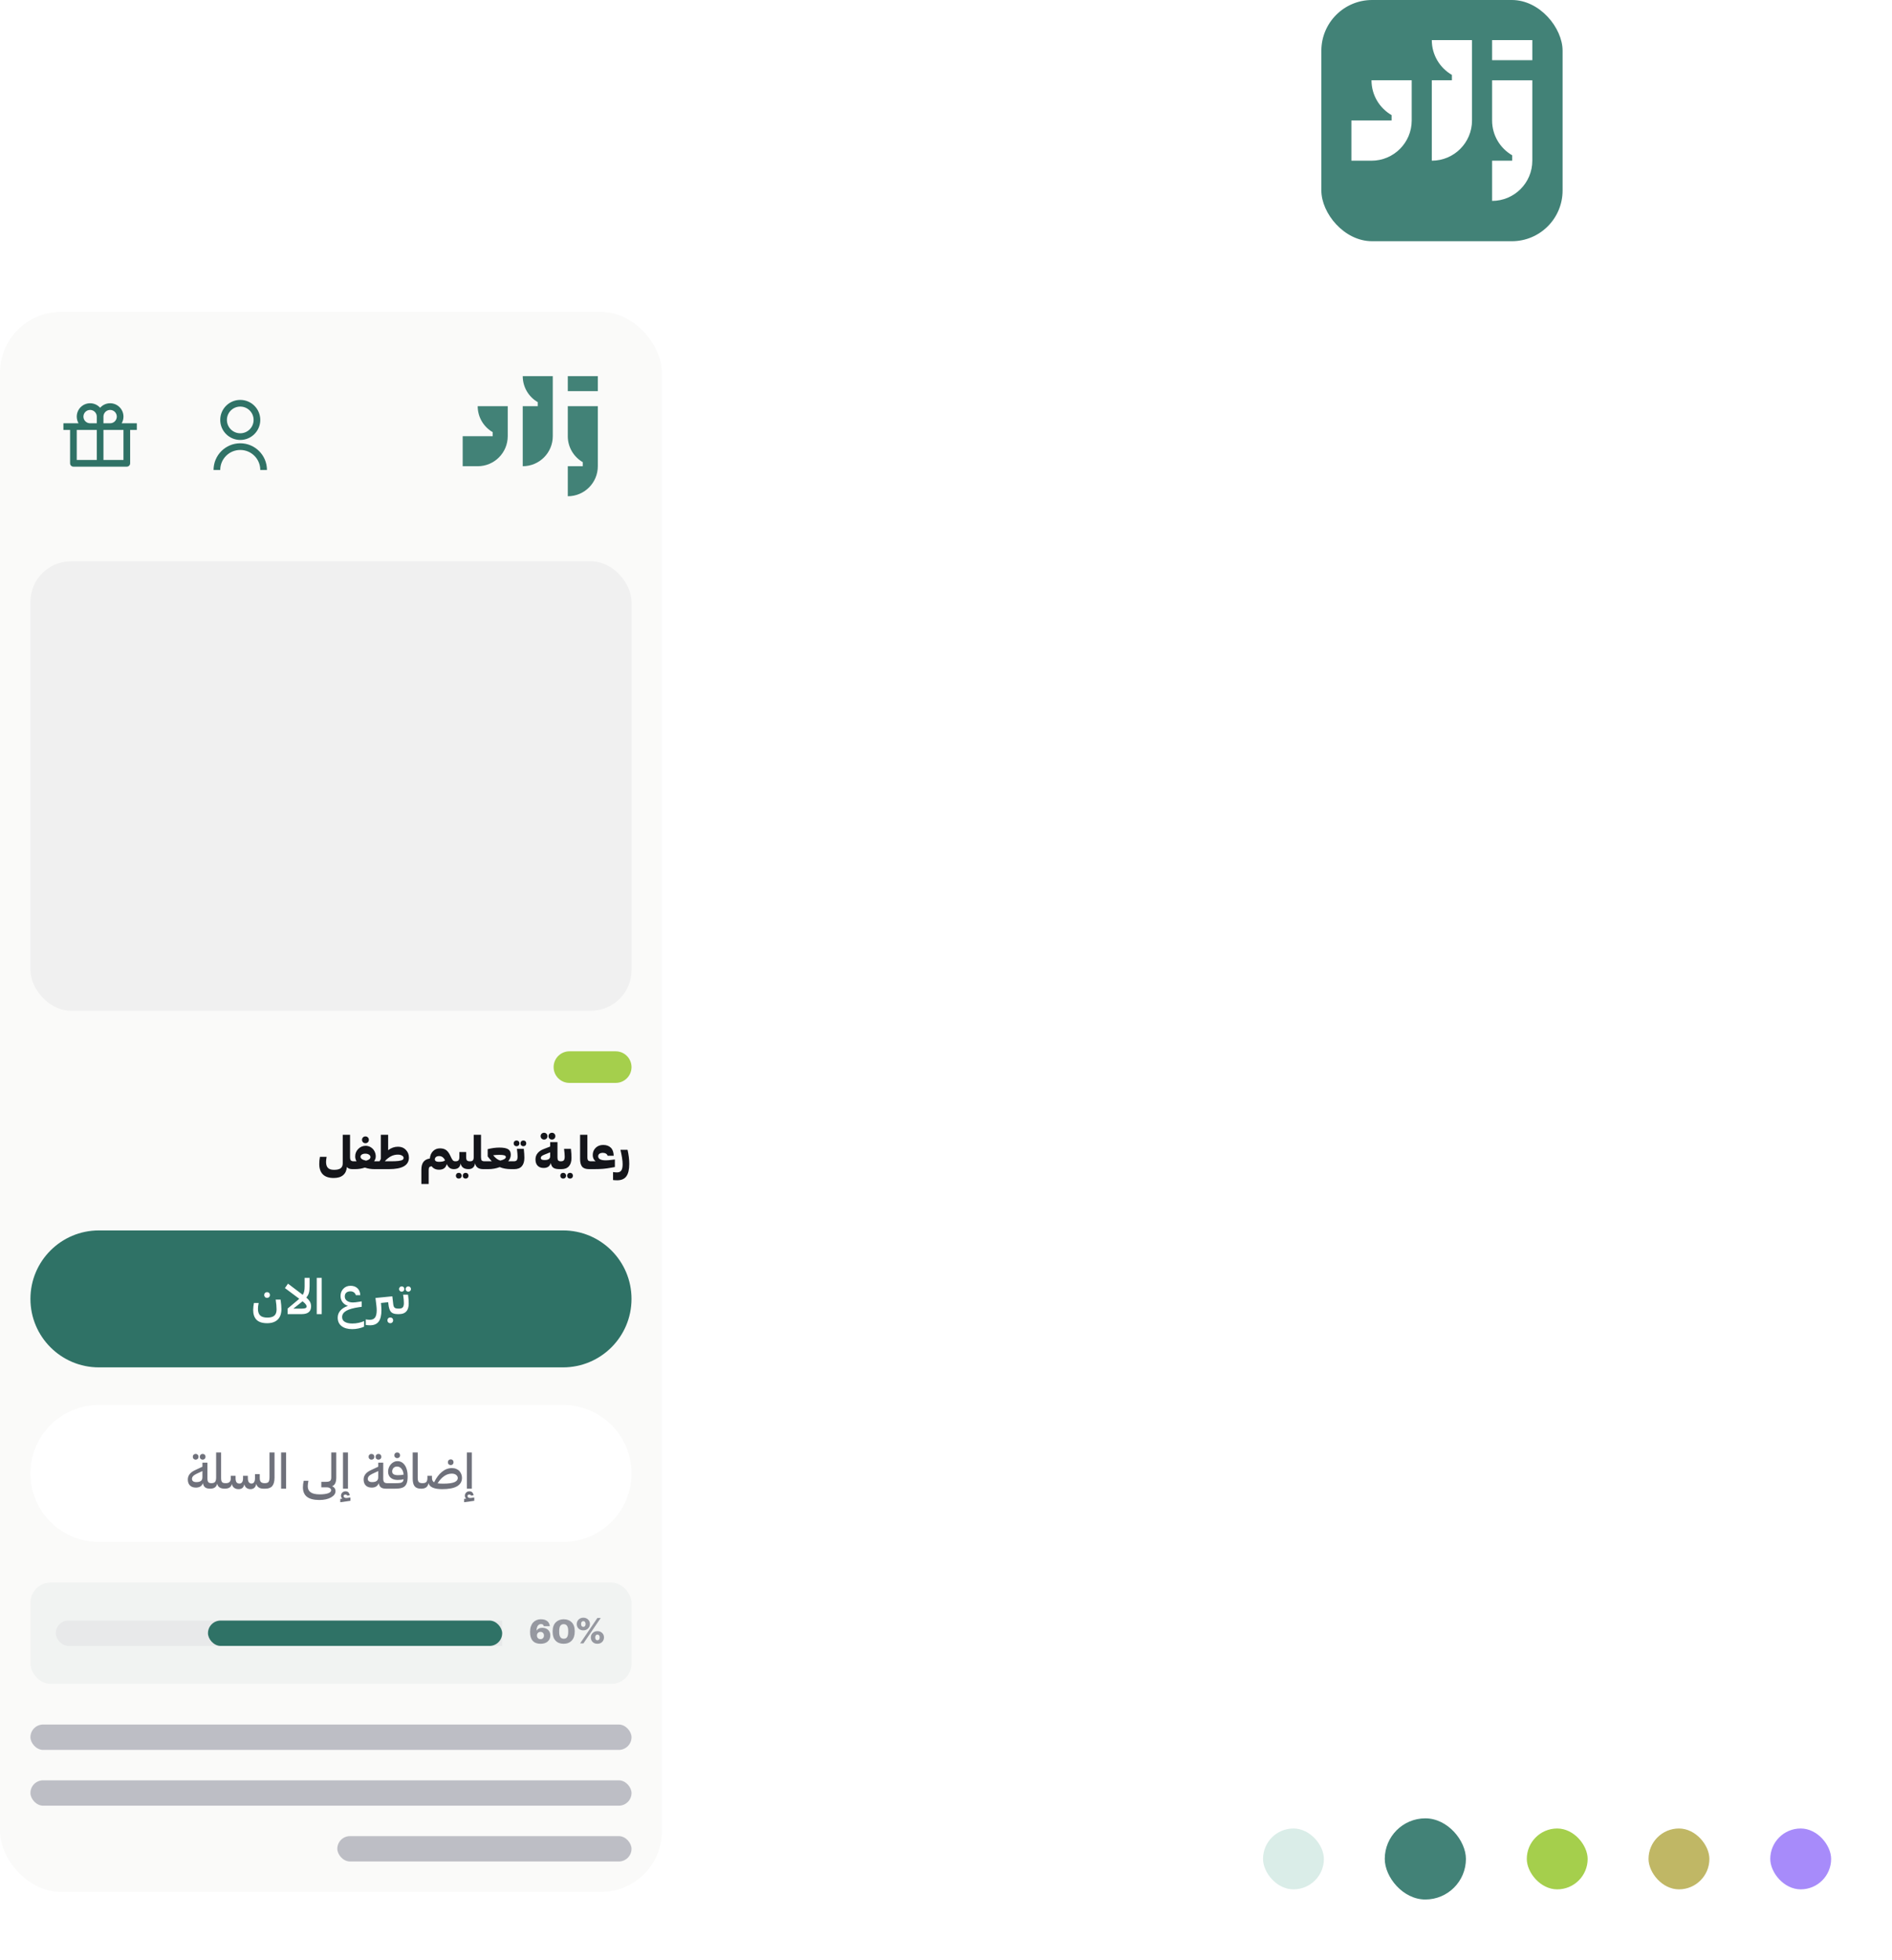 <svg width="746" height="773" viewBox="0 0 746 773" fill="none" xmlns="http://www.w3.org/2000/svg">
<rect x="521" width="95.115" height="95.115" rx="20" fill="#428277"/>
<g clip-path="url(#clip0_2214_4362)">
<path d="M588.324 47.514C588.324 53.38 591.512 58.497 596.248 61.237V63.362H588.324V79.216C597.082 79.216 604.178 72.12 604.178 63.362V31.666H588.324V47.519V47.514Z" fill="white"/>
<path d="M540.77 31.665C540.77 37.532 543.957 42.648 548.694 45.389V47.514H532.846V63.367H540.77C549.527 63.367 556.624 56.271 556.624 47.514V31.66H540.77V31.665Z" fill="white"/>
<path d="M604.178 15.812H588.324V23.736H604.178V15.812Z" fill="white"/>
<path d="M564.547 15.812C564.547 21.678 567.734 26.795 572.471 29.535V31.66H564.547V63.362C573.304 63.362 580.401 56.266 580.401 47.509V15.812H564.547Z" fill="white"/>
</g>
<g clip-path="url(#clip1_2214_4362)">
<rect y="123" width="261" height="623" rx="24" fill="#FAFAF9"/>
<path d="M43.422 159.01C46.328 159.01 48.684 161.366 48.684 164.273C48.684 165.232 48.428 166.131 47.98 166.905L53.947 166.904V169.535H51.316V182.692C51.316 183.419 50.727 184.008 50 184.008H28.949C28.222 184.008 27.633 183.419 27.633 182.692V169.535H25.002V166.904L30.97 166.905C30.521 166.131 30.265 165.232 30.265 164.273C30.265 161.366 32.621 159.01 35.528 159.01C37.1 159.01 38.512 159.699 39.476 160.793C40.438 159.699 41.849 159.01 43.422 159.01ZM38.159 169.535H30.265V181.377H38.159V169.535ZM48.684 169.535H40.79V181.377H48.684V169.535ZM35.528 161.641C34.074 161.641 32.896 162.819 32.896 164.273C32.896 165.66 33.97 166.796 35.331 166.897L35.528 166.904H38.159V164.273C38.159 162.955 37.19 161.863 35.926 161.671L35.724 161.648L35.528 161.641ZM43.422 161.641C42.035 161.641 40.898 162.715 40.798 164.076L40.79 164.273V166.904H43.422C44.809 166.904 45.945 165.83 46.046 164.469L46.053 164.273C46.053 162.819 44.875 161.641 43.422 161.641Z" fill="#2F7266"/>
<path d="M84.205 185.32C84.205 179.507 88.918 174.794 94.731 174.794C100.544 174.794 105.256 179.507 105.256 185.32H102.625C102.625 180.96 99.091 177.426 94.731 177.426C90.371 177.426 86.837 180.96 86.837 185.32H84.205ZM94.731 173.479C90.369 173.479 86.837 169.946 86.837 165.585C86.837 161.223 90.369 157.69 94.731 157.69C99.092 157.69 102.625 161.223 102.625 165.585C102.625 169.946 99.092 173.479 94.731 173.479ZM94.731 170.847C97.638 170.847 99.993 168.492 99.993 165.585C99.993 162.677 97.638 160.322 94.731 160.322C91.823 160.322 89.468 162.677 89.468 165.585C89.468 168.492 91.823 170.847 94.731 170.847Z" fill="#2F7266"/>
<g clip-path="url(#clip2_2214_4362)">
<path d="M223.873 171.998C223.873 176.38 226.254 180.202 229.792 182.249V183.836H223.873V195.678C230.415 195.678 235.715 190.377 235.715 183.836V160.16H223.873V172.002V171.998Z" fill="#428277"/>
<path d="M188.351 160.16C188.351 164.542 190.732 168.364 194.27 170.411V171.998H182.432V183.84H188.351C194.892 183.84 200.193 178.54 200.193 171.998V160.156H188.351V160.16Z" fill="#428277"/>
<path d="M235.715 148.317H223.873V154.236H235.715V148.317Z" fill="#428277"/>
<path d="M206.111 148.317C206.111 152.699 208.492 156.521 212.03 158.568V160.156H206.111V183.836C212.653 183.836 217.954 178.535 217.954 171.994V148.317H206.111Z" fill="#428277"/>
</g>
<rect x="12" y="221.325" width="237" height="177.221" rx="16" fill="#0A0F29" fill-opacity="0.04"/>
<path d="M218.289 420.777C218.289 417.336 221.079 414.546 224.52 414.546H242.769C246.21 414.546 249 417.336 249 420.777V420.777C249 424.218 246.21 427.008 242.769 427.008H224.52C221.079 427.008 218.289 424.218 218.289 420.777V420.777Z" fill="#A5CF4C"/>
<path d="M138.897 461.008C137.948 461.008 137.233 460.733 136.753 460.182C136.671 461.53 136.196 462.584 135.329 463.346C134.462 464.114 133.217 464.498 131.594 464.498C129.654 464.498 128.213 464.014 127.27 463.047C126.332 462.086 125.869 460.692 125.881 458.864C125.881 458.079 125.972 457.173 126.153 456.148H128.781C128.635 457.003 128.562 457.663 128.562 458.125C128.55 459.168 128.787 459.957 129.273 460.49C129.76 461.017 130.568 461.281 131.699 461.281C132.906 461.281 133.779 461.076 134.318 460.666C134.863 460.25 135.136 459.608 135.136 458.741V447.456H138.019V456.253C138.019 456.892 138.124 457.329 138.335 457.563C138.552 457.797 138.938 457.915 139.495 457.915V460.411L138.897 461.008ZM145.05 448.493C145.308 448.745 145.437 449.064 145.437 449.451C145.437 449.837 145.308 450.157 145.05 450.409C144.792 450.661 144.47 450.787 144.083 450.787C143.702 450.787 143.383 450.661 143.125 450.409C142.867 450.157 142.738 449.837 142.738 449.451C142.738 449.064 142.867 448.745 143.125 448.493C143.383 448.235 143.702 448.106 144.083 448.106C144.47 448.106 144.792 448.235 145.05 448.493ZM140.049 461.008H138.897V458.451L139.495 457.915H140.576C140.225 457.317 140.049 456.681 140.049 456.007C140.049 454.853 140.45 453.866 141.253 453.045C142.062 452.219 143.034 451.806 144.171 451.806C144.915 451.806 145.592 452 146.201 452.386C146.816 452.767 147.294 453.277 147.634 453.916C147.979 454.554 148.152 455.246 148.152 455.99C148.152 456.646 147.936 457.288 147.502 457.915H148.75V460.411L148.152 461.008H147.634C146.263 461.008 145.009 460.803 143.872 460.393C142.642 460.803 141.367 461.008 140.049 461.008ZM142.141 456.13C142.141 456.482 142.328 456.79 142.703 457.053C143.084 457.311 143.629 457.513 144.338 457.66C145.492 457.373 146.069 456.898 146.069 456.236C146.069 455.861 145.876 455.544 145.489 455.287C145.103 455.029 144.616 454.903 144.03 454.909C143.462 454.909 143.005 455.026 142.659 455.26C142.313 455.495 142.141 455.785 142.141 456.13ZM153.382 461.008H148.144V458.503L148.741 457.915H149.655C149.761 457.698 149.931 457.384 150.165 456.974V447.456H153.039V453.538C154.229 452.624 155.526 452.167 156.933 452.167C158.21 452.167 159.244 452.583 160.035 453.415C160.832 454.241 161.23 455.26 161.23 456.473C161.23 459.497 158.614 461.008 153.382 461.008ZM156.862 455.287C154.976 455.287 153.259 456.163 151.712 457.915H153.997C155.31 457.915 156.335 457.871 157.073 457.783C157.817 457.695 158.348 457.557 158.664 457.37C158.986 457.176 159.147 456.913 159.147 456.579C159.147 456.227 158.937 455.925 158.515 455.673C158.099 455.416 157.548 455.287 156.862 455.287ZM169.026 466.862H166.144V461.21C166.144 459.886 166.416 458.867 166.961 458.152C167.506 457.431 168.35 456.986 169.492 456.816C169.592 455.621 170.002 454.657 170.723 453.924C171.449 453.186 172.366 452.817 173.474 452.817C174.476 452.817 175.284 453.04 175.899 453.485C176.521 453.93 177.08 454.692 177.578 455.77L177.736 456.113C178.064 456.828 178.346 457.308 178.58 457.554C178.82 457.794 179.151 457.915 179.573 457.915V460.411L178.984 461.008C178.328 461.008 177.783 460.862 177.35 460.569C176.916 460.27 176.518 459.757 176.154 459.031C175.943 459.792 175.589 460.349 175.091 460.701C174.593 461.052 173.934 461.228 173.113 461.228C171.824 461.228 170.852 460.777 170.195 459.875C169.75 459.916 169.442 460.044 169.272 460.261C169.108 460.472 169.026 460.824 169.026 461.316V466.862ZM171.461 457.141C171.461 457.458 171.596 457.701 171.865 457.871C172.141 458.041 172.521 458.125 173.008 458.125C174.291 458.125 175.111 457.929 175.469 457.537C174.959 456.417 174.18 455.858 173.131 455.858C172.615 455.858 172.208 455.981 171.909 456.227C171.61 456.473 171.461 456.778 171.461 457.141ZM185.312 460.411L184.724 461.008C183.845 461.008 183.142 460.818 182.614 460.437C182.087 460.05 181.756 459.491 181.621 458.758C181.521 459.491 181.246 460.05 180.795 460.437C180.344 460.818 179.737 461.008 178.976 461.008V458.451L179.573 457.915C180.147 457.915 180.549 457.789 180.777 457.537C181.006 457.279 181.12 456.851 181.12 456.253V454.258H183.801V456.253C183.801 456.892 183.909 457.329 184.126 457.563C184.343 457.797 184.738 457.915 185.312 457.915V460.411ZM184.398 462.792C184.615 463.009 184.724 463.279 184.724 463.601C184.724 463.923 184.615 464.193 184.398 464.41C184.182 464.626 183.912 464.735 183.59 464.735C183.268 464.735 182.998 464.626 182.781 464.41C182.564 464.193 182.456 463.923 182.456 463.601C182.456 463.279 182.564 463.009 182.781 462.792C182.998 462.576 183.268 462.467 183.59 462.467C183.912 462.467 184.182 462.576 184.398 462.792ZM181.7 462.792C181.917 463.009 182.025 463.279 182.025 463.601C182.025 463.923 181.917 464.193 181.7 464.41C181.489 464.626 181.22 464.735 180.892 464.735C180.563 464.735 180.291 464.626 180.074 464.41C179.857 464.193 179.749 463.923 179.749 463.601C179.749 463.279 179.857 463.009 180.074 462.792C180.291 462.576 180.563 462.467 180.892 462.467C181.22 462.467 181.489 462.576 181.7 462.792ZM191.14 460.411L190.542 461.008C188.673 461.008 187.598 460.235 187.316 458.688C187.217 459.438 186.944 460.012 186.499 460.411C186.06 460.809 185.468 461.008 184.724 461.008V458.451L185.321 457.915C185.86 457.915 186.238 457.789 186.455 457.537C186.672 457.279 186.78 456.851 186.78 456.253V447.456H189.663V456.253C189.663 456.927 189.76 457.373 189.953 457.589C190.152 457.806 190.548 457.915 191.14 457.915V460.411ZM192.581 461.008H190.542V458.451L191.14 457.915H193.908C193.568 457.551 193.293 457.238 193.082 456.974L192.291 455.99V453.125C193.92 452.714 195.455 452.509 196.896 452.509C198.484 452.509 199.63 452.72 200.333 453.142C201.036 453.564 201.391 454.279 201.396 455.287C201.414 456.195 201.074 457.071 200.377 457.915H202.548V460.411L201.959 461.008H201.511C199.776 461.008 198.288 460.739 197.046 460.2C195.628 460.739 194.14 461.008 192.581 461.008ZM196.896 455.375C196.082 455.375 195.262 455.427 194.436 455.533C194.934 456.119 195.396 456.576 195.824 456.904C196.252 457.226 196.729 457.466 197.257 457.625C197.966 457.472 198.511 457.273 198.892 457.027C199.278 456.781 199.466 456.511 199.454 456.218C199.448 455.914 199.243 455.697 198.839 455.568C198.44 455.439 197.793 455.375 196.896 455.375ZM207.496 450.857C207.496 451.179 207.388 451.446 207.171 451.657C206.96 451.868 206.69 451.973 206.362 451.973C206.04 451.973 205.771 451.868 205.554 451.657C205.337 451.44 205.229 451.173 205.229 450.857C205.229 450.523 205.334 450.248 205.545 450.031C205.762 449.814 206.034 449.706 206.362 449.706C206.696 449.706 206.969 449.814 207.18 450.031C207.391 450.248 207.496 450.523 207.496 450.857ZM204.815 450.857C204.815 451.173 204.707 451.44 204.49 451.657C204.273 451.868 204.004 451.973 203.682 451.973C203.348 451.973 203.072 451.868 202.855 451.657C202.639 451.44 202.53 451.173 202.53 450.857C202.53 450.523 202.639 450.248 202.855 450.031C203.072 449.814 203.348 449.706 203.682 449.706C204.01 449.706 204.279 449.814 204.49 450.031C204.707 450.248 204.815 450.523 204.815 450.857ZM202.803 461.008H201.95V458.451L202.548 457.915C203.128 457.915 203.526 457.777 203.743 457.501C203.966 457.22 204.077 456.74 204.077 456.06C204.077 455.41 203.992 454.39 203.822 453.001H206.529C206.682 454.431 206.758 455.612 206.758 456.543C206.758 457.991 206.421 459.098 205.747 459.866C205.073 460.627 204.092 461.008 202.803 461.008ZM218.966 448.009C218.966 448.39 218.84 448.709 218.588 448.967C218.336 449.219 218.017 449.345 217.63 449.345C217.243 449.345 216.921 449.219 216.663 448.967C216.405 448.709 216.276 448.39 216.276 448.009C216.276 447.623 216.405 447.303 216.663 447.051C216.921 446.793 217.243 446.665 217.63 446.665C218.017 446.665 218.336 446.793 218.588 447.051C218.84 447.303 218.966 447.623 218.966 448.009ZM215.863 448.009C215.863 448.39 215.734 448.709 215.477 448.967C215.225 449.219 214.905 449.345 214.519 449.345C214.138 449.345 213.815 449.216 213.552 448.958C213.294 448.701 213.165 448.384 213.165 448.009C213.165 447.623 213.294 447.303 213.552 447.051C213.815 446.793 214.138 446.665 214.519 446.665C214.905 446.665 215.225 446.793 215.477 447.051C215.734 447.303 215.863 447.623 215.863 448.009ZM221.119 460.411L220.53 461.008C219.464 461.008 218.673 460.821 218.157 460.446C217.647 460.065 217.322 459.45 217.182 458.6C216.959 459.268 216.616 459.76 216.153 460.077C215.69 460.387 215.09 460.542 214.352 460.542C213.332 460.542 212.541 460.247 211.979 459.655C211.416 459.063 211.135 458.237 211.135 457.176C211.135 456.25 211.404 455.445 211.943 454.759C212.488 454.068 213.268 453.523 214.281 453.125L216.927 452.096V450.356H219.81V456.438C219.81 456.977 219.906 457.358 220.1 457.581C220.299 457.803 220.639 457.915 221.119 457.915V460.411ZM213.235 456.579C213.235 456.854 213.35 457.065 213.578 457.211C213.812 457.352 214.202 457.422 214.747 457.422C215.462 457.422 216.004 457.302 216.373 457.062C216.742 456.822 216.927 456.426 216.927 455.875V454.381L214.659 455.287C214.132 455.498 213.763 455.7 213.552 455.893C213.341 456.086 213.235 456.315 213.235 456.579ZM221.383 461.008H220.53V458.451L221.128 457.915C221.708 457.915 222.106 457.777 222.323 457.501C222.546 457.22 222.657 456.74 222.657 456.06C222.657 455.41 222.572 454.39 222.402 453.001H225.109C225.262 454.431 225.338 455.612 225.338 456.543C225.338 457.991 225.001 459.098 224.327 459.866C223.653 460.627 222.672 461.008 221.383 461.008ZM225.575 462.792C225.792 463.009 225.9 463.279 225.9 463.601C225.9 463.923 225.792 464.193 225.575 464.41C225.364 464.626 225.095 464.735 224.767 464.735C224.438 464.735 224.163 464.626 223.94 464.41C223.724 464.193 223.615 463.923 223.615 463.601C223.615 463.279 223.724 463.009 223.94 462.792C224.163 462.576 224.438 462.467 224.767 462.467C225.095 462.467 225.364 462.576 225.575 462.792ZM222.877 462.792C223.094 463.009 223.202 463.279 223.202 463.601C223.202 463.923 223.094 464.193 222.877 464.41C222.66 464.626 222.388 464.735 222.06 464.735C221.731 464.735 221.459 464.626 221.242 464.41C221.031 464.193 220.926 463.923 220.926 463.601C220.926 463.279 221.031 463.009 221.242 462.792C221.459 462.576 221.731 462.467 222.06 462.467C222.388 462.467 222.66 462.576 222.877 462.792ZM232.466 461.008H232.22C230.972 461.008 230.075 460.686 229.53 460.042C228.991 459.397 228.722 458.38 228.722 456.992V447.456H231.604V456.333C231.604 456.936 231.707 457.352 231.912 457.581C232.123 457.803 232.513 457.915 233.081 457.915V460.411L232.466 461.008ZM234.232 461.008H232.483V458.451L233.081 457.915H234.848C234.092 457.317 233.714 456.5 233.714 455.462C233.714 454.32 234.095 453.371 234.856 452.615C235.624 451.853 236.617 451.472 237.836 451.472C239.102 451.472 240.101 451.83 240.833 452.544C241.571 453.259 241.952 454.323 241.976 455.735H239.576C239.477 455.372 239.257 455.09 238.917 454.891C238.583 454.686 238.179 454.583 237.704 454.583C237.124 454.583 236.67 454.704 236.342 454.944C236.014 455.184 235.85 455.521 235.85 455.955C235.85 456.464 236.107 456.857 236.623 457.132C237.139 457.402 237.865 457.537 238.803 457.537C239.5 457.537 240.268 457.475 241.105 457.352L242.441 457.194V460.182L241.123 460.411C240.01 460.627 238.929 460.783 237.88 460.876C236.837 460.964 235.621 461.008 234.232 461.008ZM248.11 458.934C248.11 461.161 247.729 462.795 246.968 463.838C246.206 464.881 245.002 465.403 243.355 465.403C242.811 465.403 242.266 465.371 241.721 465.306V462.16C242.271 462.253 242.793 462.3 243.285 462.3C244.076 462.3 244.642 462.045 244.981 461.536C245.327 461.032 245.5 460.203 245.5 459.048C245.5 457.689 245.213 455.805 244.639 453.397H247.442C247.888 455.336 248.11 457.182 248.11 458.934Z" fill="#14151A"/>
<g filter="url(#filter0_d_2214_4362)">
<path d="M12 511.008C12 496.097 24.088 484.008 39 484.008H222C236.912 484.008 249 496.097 249 511.008V511.008C249 525.92 236.912 538.008 222 538.008H39C24.088 538.008 12 525.92 12 511.008V511.008Z" fill="#2F7266"/>
<path d="M106.436 509.486C106.436 509.808 106.327 510.075 106.108 510.288C105.895 510.501 105.631 510.607 105.315 510.607C104.986 510.607 104.713 510.501 104.494 510.288C104.281 510.075 104.175 509.808 104.175 509.486C104.175 509.157 104.281 508.887 104.494 508.674C104.713 508.455 104.986 508.346 105.315 508.346C105.637 508.346 105.904 508.455 106.117 508.674C106.33 508.887 106.436 509.157 106.436 509.486ZM110.959 515.03C110.959 516.853 110.47 518.236 109.491 519.178C108.512 520.121 107.126 520.592 105.333 520.592C103.43 520.592 102.032 520.139 101.138 519.233C100.251 518.327 99.813 517.014 99.825 515.294C99.844 514.461 99.944 513.571 100.126 512.622H101.996C101.807 513.546 101.713 514.279 101.713 514.82C101.695 516.011 101.971 516.902 102.543 517.492C103.12 518.081 104.084 518.376 105.433 518.376C106.679 518.376 107.594 518.118 108.178 517.601C108.762 517.09 109.053 516.276 109.053 515.157C109.053 514.057 108.935 512.768 108.698 511.291H110.622C110.847 512.786 110.959 514.033 110.959 515.03ZM118.974 517.008H113.394V514.838L117.223 511.628C117.692 511.221 117.947 510.996 117.989 510.954L112.345 506.741L113.558 504.999L119.366 509.403C119.652 508.966 119.847 508.489 119.95 507.972C120.059 507.455 120.114 506.79 120.114 505.975V502.72H122.075V505.975C122.075 507.057 121.983 507.929 121.801 508.592C121.625 509.255 121.281 509.887 120.771 510.489C121.445 511.06 121.929 511.613 122.22 512.148C122.512 512.683 122.658 513.276 122.658 513.926C122.658 515.981 121.43 517.008 118.974 517.008ZM118.509 512.586L115.673 514.838H119.047C119.685 514.838 120.154 514.771 120.451 514.637C120.749 514.498 120.898 514.279 120.898 513.981C120.898 513.72 120.774 513.431 120.524 513.115C120.281 512.799 119.871 512.41 119.293 511.948C119.208 512.02 118.947 512.233 118.509 512.586ZM126.853 517.008H124.892V502.72H126.853V517.008ZM143.558 521.96C142.907 522.258 142.169 522.492 141.342 522.662C140.521 522.838 139.698 522.926 138.871 522.926C137.096 522.926 135.698 522.528 134.676 521.732C133.661 520.935 133.153 519.817 133.153 518.376C133.153 517.324 133.509 516.397 134.22 515.595C134.938 514.786 135.929 514.175 137.193 513.762C136.293 513.47 135.582 512.981 135.059 512.294C134.536 511.607 134.275 510.802 134.275 509.878C134.275 508.723 134.646 507.762 135.388 506.996C136.129 506.224 137.071 505.838 138.214 505.838C139.351 505.838 140.26 506.16 140.941 506.805C141.628 507.443 142.001 508.355 142.062 509.54H140.293C140.172 509.066 139.919 508.695 139.536 508.428C139.16 508.16 138.701 508.027 138.16 508.027C137.467 508.027 136.922 508.206 136.527 508.565C136.138 508.917 135.944 509.422 135.944 510.078C135.944 510.771 136.236 511.334 136.819 511.765C137.409 512.197 138.181 512.413 139.135 512.413C139.701 512.413 140.497 512.327 141.524 512.157L142.609 511.984V514.118L141.579 514.264C139.275 514.604 137.585 515.087 136.509 515.713C135.433 516.34 134.895 517.163 134.895 518.185C134.895 519.011 135.251 519.637 135.962 520.063C136.673 520.495 137.661 520.71 138.925 520.71C139.77 520.71 140.597 520.622 141.406 520.446C142.22 520.27 142.938 520.045 143.558 519.771V521.96ZM150.397 515.44C150.397 517.495 150.035 519.002 149.311 519.963C148.588 520.929 147.451 521.413 145.901 521.413C145.348 521.413 144.792 521.37 144.232 521.285V519.096C144.865 519.2 145.394 519.251 145.819 519.251C146.761 519.251 147.448 518.951 147.88 518.349C148.311 517.747 148.527 516.796 148.527 515.495C148.527 514.911 148.479 514.221 148.381 513.425L148.044 510.644L154.691 509.987L155.047 513.051C155.126 513.768 155.314 514.245 155.612 514.482C155.91 514.72 156.457 514.838 157.254 514.838V516.543L156.789 517.008C155.573 517.008 154.7 516.723 154.172 516.151C153.643 515.574 153.299 514.534 153.141 513.033L153.068 512.321L150.196 512.622L150.269 513.215C150.354 514.175 150.397 514.917 150.397 515.44ZM155.01 519.47C155.01 519.786 154.904 520.051 154.691 520.264C154.479 520.482 154.211 520.592 153.889 520.592C153.561 520.592 153.287 520.485 153.068 520.273C152.855 520.06 152.749 519.792 152.749 519.47C152.749 519.142 152.855 518.868 153.068 518.65C153.287 518.437 153.561 518.33 153.889 518.33C154.211 518.33 154.479 518.437 154.691 518.65C154.904 518.868 155.01 519.142 155.01 519.47ZM162.032 507.115C162.032 507.413 161.934 507.662 161.74 507.862C161.545 508.057 161.296 508.154 160.992 508.154C160.688 508.154 160.436 508.057 160.235 507.862C160.041 507.662 159.944 507.413 159.944 507.115C159.944 506.823 160.044 506.577 160.244 506.376C160.445 506.169 160.694 506.066 160.992 506.066C161.29 506.066 161.536 506.169 161.731 506.376C161.931 506.577 162.032 506.823 162.032 507.115ZM159.442 507.115C159.442 507.413 159.342 507.662 159.141 507.862C158.947 508.057 158.697 508.154 158.393 508.154C158.089 508.154 157.837 508.057 157.637 507.862C157.442 507.662 157.345 507.413 157.345 507.115C157.345 506.823 157.445 506.577 157.646 506.376C157.846 506.169 158.096 506.066 158.393 506.066C158.691 506.066 158.941 506.169 159.141 506.376C159.342 506.577 159.442 506.823 159.442 507.115ZM157.345 517.008H156.789V515.294L157.254 514.838C158.007 514.838 158.527 514.671 158.813 514.337C159.105 513.996 159.251 513.431 159.251 512.641C159.251 511.777 159.15 510.674 158.95 509.331H160.892C161.068 510.71 161.156 511.875 161.156 512.823C161.156 515.613 159.886 517.008 157.345 517.008Z" fill="white"/>
</g>
<path d="M12 581.008C12 566.097 24.088 554.008 39 554.008H222C236.912 554.008 249 566.097 249 581.008V581.008C249 595.92 236.912 608.008 222 608.008H39C24.088 608.008 12 595.92 12 581.008V581.008Z" fill="white"/>
<path d="M81.041 574.443C81.041 574.759 80.932 575.027 80.713 575.245C80.5 575.458 80.236 575.565 79.92 575.565C79.591 575.565 79.318 575.458 79.099 575.245C78.886 575.033 78.78 574.765 78.78 574.443C78.78 574.115 78.886 573.844 79.099 573.631C79.318 573.413 79.591 573.303 79.92 573.303C80.242 573.303 80.509 573.413 80.722 573.631C80.935 573.844 81.041 574.115 81.041 574.443ZM78.278 574.443C78.278 574.765 78.169 575.033 77.95 575.245C77.737 575.458 77.467 575.565 77.139 575.565C76.817 575.565 76.549 575.458 76.336 575.245C76.124 575.027 76.017 574.759 76.017 574.443C76.017 574.115 76.124 573.844 76.336 573.631C76.549 573.413 76.817 573.303 77.139 573.303C77.467 573.303 77.737 573.413 77.95 573.631C78.169 573.844 78.278 574.115 78.278 574.443ZM83.339 586.543L82.874 587.008C81.999 587.008 81.336 586.838 80.886 586.498C80.443 586.157 80.151 585.604 80.011 584.838C79.579 585.999 78.658 586.58 77.248 586.58C76.245 586.58 75.461 586.3 74.895 585.741C74.336 585.175 74.057 584.397 74.057 583.407C74.057 581.802 75.02 580.562 76.947 579.686L79.81 578.346V576.741H81.789V583.014C81.789 583.677 81.908 584.148 82.145 584.428C82.382 584.701 82.78 584.838 83.339 584.838V586.543ZM75.698 583.16C75.698 583.555 75.844 583.862 76.136 584.081C76.427 584.3 76.856 584.41 77.421 584.41C78.224 584.41 78.823 584.258 79.218 583.954C79.613 583.65 79.81 583.166 79.81 582.504V580.06L77.531 581.127C76.892 581.431 76.427 581.744 76.136 582.066C75.844 582.382 75.698 582.747 75.698 583.16ZM89.084 586.543L88.619 587.008C86.886 587.008 85.889 586.343 85.628 585.011C85.361 586.343 84.439 587.008 82.865 587.008V585.294L83.33 584.838C84.023 584.838 84.509 584.671 84.789 584.337C85.075 584.002 85.218 583.437 85.218 582.641V572.72H87.178V582.641C87.178 583.109 87.205 583.482 87.26 583.762C87.315 584.036 87.418 584.258 87.57 584.428C87.728 584.592 87.92 584.701 88.145 584.756C88.376 584.811 88.689 584.838 89.084 584.838V586.543ZM103.883 587.008C103.117 587.008 102.488 586.841 101.996 586.507C101.503 586.172 101.181 585.698 101.029 585.084C100.926 585.783 100.676 586.309 100.281 586.662C99.886 587.014 99.376 587.191 98.749 587.191C98.141 587.191 97.619 587.023 97.181 586.689C96.749 586.355 96.464 585.884 96.324 585.276C96.099 586.552 95.351 587.191 94.081 587.191C93.364 587.191 92.774 587.014 92.312 586.662C91.85 586.309 91.549 585.808 91.409 585.157C91.16 586.391 90.227 587.008 88.61 587.008V585.294L89.075 584.838C90.357 584.838 90.999 584.197 90.999 582.914L90.981 581.948H92.886V582.914C92.886 583.625 93.011 584.151 93.26 584.492C93.509 584.826 93.901 584.993 94.436 584.993C94.862 584.993 95.199 584.82 95.449 584.473C95.704 584.121 95.832 583.601 95.832 582.914V581.948H97.719L97.737 582.914C97.737 583.601 97.865 584.121 98.12 584.473C98.382 584.82 98.722 584.993 99.141 584.993C99.585 584.993 99.929 584.814 100.172 584.455C100.415 584.09 100.537 583.577 100.537 582.914V581.291H102.424V582.914C102.424 583.577 102.576 584.063 102.88 584.373C103.19 584.683 103.68 584.838 104.348 584.838V586.543L103.883 587.008ZM104.658 587.008H103.892V585.294L104.357 584.838C105.123 584.838 105.631 584.674 105.88 584.346C106.135 584.017 106.263 583.355 106.263 582.358V572.72H108.242V582.641C108.242 584.136 107.95 585.239 107.366 585.951C106.783 586.656 105.88 587.008 104.658 587.008ZM112.801 587.008H110.841V572.72H112.801V587.008ZM132.287 588.002C132.287 588.975 131.695 589.796 130.509 590.464C129.324 591.133 127.795 591.467 125.923 591.467C123.728 591.467 122.099 591.051 121.035 590.218C119.971 589.385 119.439 588.136 119.439 586.47C119.439 585.637 119.546 584.777 119.758 583.89H121.609C121.433 584.856 121.345 585.58 121.345 586.06C121.345 587.124 121.731 587.92 122.503 588.449C123.275 588.984 124.464 589.251 126.068 589.251C127.479 589.251 128.582 589.106 129.378 588.814C130.175 588.528 130.573 588.127 130.573 587.61C130.573 587.312 130.415 587.048 130.099 586.817C129.789 586.586 129.336 586.47 128.74 586.47H126.688V584.3H128.576C129.36 584.3 129.895 584.169 130.181 583.908C130.467 583.647 130.609 583.2 130.609 582.568V572.72H132.588V582.568C132.588 583.522 132.457 584.282 132.196 584.847C131.935 585.413 131.524 585.811 130.965 586.042C131.846 586.437 132.287 587.09 132.287 588.002ZM137.202 587.008H135.242V572.72H137.202V587.008ZM138.16 591.786L134.166 592.352V591.039L134.986 590.929C134.634 590.631 134.457 590.245 134.457 589.771C134.47 589.273 134.643 588.859 134.977 588.531C135.318 588.203 135.743 588.039 136.254 588.039C136.71 588.039 137.081 588.179 137.366 588.458C137.658 588.744 137.822 589.133 137.859 589.625L136.947 589.753C136.783 589.479 136.533 589.343 136.199 589.343C135.98 589.343 135.807 589.391 135.679 589.489C135.552 589.592 135.488 589.735 135.488 589.917C135.488 590.178 135.619 590.382 135.88 590.528C136.141 590.68 136.457 590.726 136.828 590.665L138.16 590.482V591.786ZM150.36 574.443C150.36 574.759 150.251 575.027 150.032 575.245C149.819 575.458 149.555 575.565 149.238 575.565C148.91 575.565 148.637 575.458 148.418 575.245C148.205 575.033 148.099 574.765 148.099 574.443C148.099 574.115 148.205 573.844 148.418 573.631C148.637 573.413 148.91 573.303 149.238 573.303C149.561 573.303 149.828 573.413 150.041 573.631C150.254 573.844 150.36 574.115 150.36 574.443ZM147.597 574.443C147.597 574.765 147.488 575.033 147.269 575.245C147.056 575.458 146.786 575.565 146.457 575.565C146.135 575.565 145.868 575.458 145.655 575.245C145.442 575.027 145.336 574.759 145.336 574.443C145.336 574.115 145.442 573.844 145.655 573.631C145.868 573.413 146.135 573.303 146.457 573.303C146.786 573.303 147.056 573.413 147.269 573.631C147.488 573.844 147.597 574.115 147.597 574.443ZM152.658 586.543L152.193 587.008C151.317 587.008 150.655 586.838 150.205 586.498C149.761 586.157 149.469 585.604 149.33 584.838C148.898 585.999 147.977 586.58 146.567 586.58C145.564 586.58 144.78 586.3 144.214 585.741C143.655 585.175 143.375 584.397 143.375 583.407C143.375 581.802 144.339 580.562 146.266 579.686L149.129 578.346V576.741H151.108V583.014C151.108 583.677 151.226 584.148 151.463 584.428C151.7 584.701 152.099 584.838 152.658 584.838V586.543ZM145.017 583.16C145.017 583.555 145.163 583.862 145.454 584.081C145.746 584.3 146.175 584.41 146.74 584.41C147.542 584.41 148.141 584.258 148.536 583.954C148.931 583.65 149.129 583.166 149.129 582.504V580.06L146.849 581.127C146.211 581.431 145.746 581.744 145.454 582.066C145.163 582.382 145.017 582.747 145.017 583.16ZM157.746 573.841C157.746 574.169 157.64 574.44 157.427 574.653C157.214 574.859 156.947 574.963 156.624 574.963C156.296 574.963 156.023 574.859 155.804 574.653C155.591 574.44 155.485 574.169 155.485 573.841C155.485 573.519 155.591 573.252 155.804 573.039C156.023 572.826 156.296 572.72 156.624 572.72C156.941 572.72 157.205 572.829 157.418 573.048C157.637 573.261 157.746 573.525 157.746 573.841ZM155.658 587.008H152.184V585.294L152.649 584.838H155.731C156.187 584.838 156.551 584.835 156.825 584.829C157.099 584.817 157.372 584.793 157.646 584.756C157.925 584.72 158.138 584.668 158.284 584.601C158.436 584.534 158.576 584.443 158.703 584.327C158.837 584.206 158.934 584.063 158.995 583.899C159.056 583.729 159.102 583.519 159.132 583.27C158.573 583.47 157.795 583.571 156.798 583.571C155.643 583.571 154.725 583.282 154.044 582.704C153.363 582.127 153.023 581.334 153.023 580.324C153.023 579.601 153.187 578.92 153.515 578.282C153.849 577.638 154.299 577.124 154.865 576.741C155.436 576.352 156.047 576.157 156.697 576.157C157.913 576.157 158.889 576.695 159.624 577.771C160.366 578.841 160.737 580.288 160.737 582.112C160.737 582.768 160.7 583.34 160.627 583.826C160.555 584.312 160.433 584.741 160.263 585.112C160.093 585.476 159.88 585.78 159.624 586.024C159.375 586.261 159.056 586.455 158.667 586.607C158.278 586.753 157.843 586.856 157.363 586.917C156.883 586.978 156.314 587.008 155.658 587.008ZM154.627 580.233C154.627 580.732 154.825 581.1 155.22 581.337C155.621 581.568 156.165 581.683 156.852 581.683C157.722 581.683 158.488 581.61 159.15 581.464C159.047 580.467 158.758 579.686 158.284 579.121C157.81 578.555 157.226 578.273 156.533 578.273C155.974 578.273 155.515 578.461 155.156 578.838C154.804 579.209 154.627 579.674 154.627 580.233ZM166.144 587.008H165.971C164.834 587.008 164.007 586.692 163.491 586.06C162.98 585.422 162.725 584.419 162.725 583.051V572.72H164.703V582.768C164.703 583.546 164.84 584.087 165.114 584.391C165.393 584.689 165.892 584.838 166.609 584.838V586.543L166.144 587.008ZM178.828 576.586C178.828 576.908 178.725 577.176 178.518 577.388C178.311 577.601 178.044 577.707 177.715 577.707C177.393 577.707 177.126 577.601 176.913 577.388C176.7 577.176 176.594 576.908 176.594 576.586C176.594 576.258 176.7 575.987 176.913 575.774C177.126 575.555 177.393 575.446 177.715 575.446C178.044 575.446 178.311 575.555 178.518 575.774C178.725 575.987 178.828 576.258 178.828 576.586ZM182.156 582.75C182.156 584.197 181.509 585.3 180.214 586.06C178.919 586.814 176.959 587.191 174.333 587.191C171.165 587.191 169.372 586.394 168.953 584.802C168.728 586.273 167.789 587.008 166.135 587.008V585.294L166.6 584.838C167.305 584.838 167.801 584.683 168.086 584.373C168.378 584.057 168.524 583.522 168.524 582.768V581.948H170.32V582.768C170.32 583.601 170.606 584.175 171.178 584.492C172.016 582.741 173.041 581.37 174.25 580.379C175.46 579.382 176.776 578.884 178.199 578.884C178.825 578.884 179.393 578.993 179.904 579.212C180.415 579.425 180.831 579.714 181.153 580.078C181.475 580.437 181.722 580.847 181.892 581.309C182.068 581.765 182.156 582.245 182.156 582.75ZM178.126 581.072C177.05 581.072 176.032 581.413 175.071 582.093C174.117 582.768 173.272 583.704 172.536 584.902C173.095 584.987 173.849 585.03 174.798 585.03C176.773 585.03 178.217 584.841 179.129 584.464C180.041 584.087 180.497 583.528 180.497 582.786C180.497 582.343 180.29 581.948 179.877 581.601C179.463 581.248 178.88 581.072 178.126 581.072ZM186.041 587.008H184.08V572.72H186.041V587.008ZM186.998 591.786L183.004 592.352V591.039L183.825 590.929C183.472 590.631 183.296 590.245 183.296 589.771C183.308 589.273 183.481 588.859 183.816 588.531C184.156 588.203 184.582 588.039 185.092 588.039C185.548 588.039 185.919 588.179 186.205 588.458C186.497 588.744 186.661 589.133 186.697 589.625L185.785 589.753C185.621 589.479 185.372 589.343 185.038 589.343C184.819 589.343 184.646 589.391 184.518 589.489C184.39 589.592 184.326 589.735 184.326 589.917C184.326 590.178 184.457 590.382 184.718 590.528C184.98 590.68 185.296 590.726 185.667 590.665L186.998 590.482V591.786Z" fill="#0F1324" fill-opacity="0.6"/>
<rect x="12" y="624.008" width="237" height="40" rx="8" fill="#27574F" fill-opacity="0.04"/>
<g clip-path="url(#clip3_2214_4362)">
<rect x="22" y="639" width="217" height="10" rx="5" fill="#0A0F29" fill-opacity="0.04"/>
<g clip-path="url(#clip4_2214_4362)">
<rect x="82" y="639.008" width="116" height="10" rx="5" fill="#2F7266"/>
</g>
</g>
<path d="M213.137 648.166C212.549 648.166 212.02 648.093 211.551 647.947C211.086 647.796 210.696 647.589 210.382 647.325C210.067 647.056 209.805 646.73 209.596 646.347C209.391 645.964 209.24 645.547 209.145 645.096C209.053 644.64 209.008 644.141 209.008 643.599V643.346C209.008 642.59 209.115 641.906 209.329 641.295C209.543 640.68 209.84 640.17 210.218 639.764C210.596 639.359 211.043 639.046 211.558 638.828C212.077 638.609 212.64 638.5 213.246 638.5C214.294 638.5 215.121 638.73 215.728 639.19C216.334 639.646 216.689 640.322 216.794 641.22H214.422C214.363 640.951 214.249 640.746 214.08 640.605C213.916 640.464 213.663 640.393 213.321 640.393C212.774 640.393 212.348 640.616 212.043 641.063C211.738 641.51 211.576 642.15 211.558 642.984C212.027 642.246 212.777 641.876 213.807 641.876C214.404 641.876 214.939 641.99 215.413 642.218C215.887 642.442 216.268 642.786 216.555 643.25C216.842 643.711 216.985 644.255 216.985 644.884C216.985 645.878 216.641 646.673 215.953 647.27C215.265 647.867 214.326 648.166 213.137 648.166ZM213.123 646.34C213.529 646.34 213.857 646.208 214.107 645.944C214.358 645.68 214.483 645.335 214.483 644.912C214.483 644.483 214.36 644.139 214.114 643.879C213.868 643.615 213.533 643.483 213.109 643.483C212.695 643.483 212.357 643.615 212.098 643.879C211.838 644.144 211.708 644.474 211.708 644.871C211.708 645.313 211.836 645.668 212.091 645.937C212.351 646.206 212.695 646.34 213.123 646.34ZM222.208 648.166C220.882 648.166 219.834 647.758 219.063 646.942C218.293 646.122 217.908 644.985 217.908 643.531V643.121C217.908 642.401 218.015 641.749 218.229 641.166C218.448 640.578 218.751 640.09 219.139 639.703C219.526 639.315 219.986 639.019 220.52 638.814C221.053 638.604 221.634 638.5 222.263 638.5C222.896 638.5 223.475 638.597 223.999 638.793C224.528 638.989 224.986 639.277 225.373 639.655C225.76 640.028 226.061 640.507 226.275 641.09C226.494 641.669 226.604 642.328 226.604 643.066V643.442C226.604 644.914 226.209 646.069 225.421 646.908C224.637 647.746 223.566 648.166 222.208 648.166ZM222.29 646.176C222.896 646.176 223.338 645.958 223.616 645.52C223.899 645.078 224.04 644.406 224.04 643.503V643.107C224.04 641.325 223.448 640.434 222.263 640.434C221.657 640.434 221.208 640.657 220.916 641.104C220.629 641.546 220.485 642.214 220.485 643.107V643.517C220.485 644.415 220.631 645.083 220.923 645.52C221.219 645.958 221.675 646.176 222.29 646.176ZM229.994 642.868C229.224 642.868 228.602 642.633 228.128 642.164C227.654 641.69 227.417 641.09 227.417 640.366C227.417 639.659 227.665 639.069 228.162 638.595C228.659 638.121 229.274 637.884 230.008 637.884C230.742 637.884 231.357 638.117 231.854 638.582C232.35 639.042 232.599 639.623 232.599 640.325C232.599 641.054 232.355 641.66 231.867 642.143C231.384 642.626 230.76 642.868 229.994 642.868ZM228.736 648.008L235.538 638H236.857L230.049 648.008H228.736ZM229.352 641.207C229.511 641.403 229.73 641.5 230.008 641.5C230.286 641.5 230.5 641.4 230.65 641.2C230.801 640.995 230.876 640.717 230.876 640.366C230.876 640.015 230.801 639.739 230.65 639.539C230.5 639.333 230.286 639.231 230.008 639.231C229.734 639.231 229.516 639.331 229.352 639.532C229.192 639.732 229.112 640.006 229.112 640.352C229.112 640.721 229.192 641.006 229.352 641.207ZM235.552 648.166C234.772 648.166 234.146 647.931 233.672 647.461C233.198 646.992 232.961 646.395 232.961 645.67C232.961 644.959 233.209 644.369 233.706 643.9C234.207 643.426 234.827 643.189 235.565 643.189C236.299 643.189 236.912 643.419 237.404 643.879C237.896 644.34 238.143 644.923 238.143 645.629C238.143 646.359 237.901 646.965 237.418 647.448C236.939 647.926 236.317 648.166 235.552 648.166ZM234.916 646.504C235.071 646.696 235.287 646.792 235.565 646.792C235.843 646.792 236.06 646.691 236.215 646.491C236.37 646.29 236.447 646.008 236.447 645.643C236.447 645.297 236.37 645.026 236.215 644.83C236.06 644.634 235.843 644.536 235.565 644.536C235.292 644.536 235.076 644.634 234.916 644.83C234.761 645.026 234.684 645.301 234.684 645.657C234.684 646.026 234.761 646.308 234.916 646.504Z" fill="#0D1126" fill-opacity="0.4"/>
<g clip-path="url(#clip5_2214_4362)">
<rect x="12" y="680.008" width="237" height="10" rx="5" fill="#0A0F29" fill-opacity="0.25"/>
</g>
<g clip-path="url(#clip6_2214_4362)">
<rect x="12" y="702.008" width="237" height="10" rx="5" fill="#0A0F29" fill-opacity="0.25"/>
</g>
<g clip-path="url(#clip7_2214_4362)">
<rect x="133" y="724.008" width="116" height="10" rx="5" fill="#0A0F29" fill-opacity="0.25"/>
</g>
</g>
<rect x="474" y="693" width="272" height="80" rx="24" fill="white"/>
<rect x="498" y="721" width="24" height="24" rx="12" fill="#DAEDE8"/>
<rect x="546" y="717" width="32" height="32" rx="16" fill="#428277"/>
<rect x="602" y="721" width="24" height="24" rx="12" fill="#A5CF4C"/>
<rect x="650" y="721" width="24" height="24" rx="12" fill="#C0B765"/>
<rect x="698" y="721" width="24" height="24" rx="12" fill="#A78BFA"/>
<defs>
<filter id="filter0_d_2214_4362" x="9.666" y="482.841" width="241.669" height="58.669" filterUnits="userSpaceOnUse" color-interpolation-filters="sRGB">
<feFlood flood-opacity="0" result="BackgroundImageFix"/>
<feColorMatrix in="SourceAlpha" type="matrix" values="0 0 0 0 0 0 0 0 0 0 0 0 0 0 0 0 0 0 127 0" result="hardAlpha"/>
<feOffset dy="1.167"/>
<feGaussianBlur stdDeviation="1.167"/>
<feComposite in2="hardAlpha" operator="out"/>
<feColorMatrix type="matrix" values="0 0 0 0 0.078 0 0 0 0 0.082 0 0 0 0 0.102 0 0 0 0.05 0"/>
<feBlend mode="normal" in2="BackgroundImageFix" result="effect1_dropShadow_2214_4362"/>
<feBlend mode="normal" in="SourceGraphic" in2="effect1_dropShadow_2214_4362" result="shape"/>
</filter>
<clipPath id="clip0_2214_4362">
<rect width="71.334" height="63.41" fill="white" transform="translate(532.846 15.812)"/>
</clipPath>
<clipPath id="clip1_2214_4362">
<rect y="123" width="261" height="623" rx="24" fill="white"/>
</clipPath>
<clipPath id="clip2_2214_4362">
<rect width="53.284" height="47.365" fill="white" transform="translate(182.432 148.317)"/>
</clipPath>
<clipPath id="clip3_2214_4362">
<rect width="176" height="10" fill="white" transform="translate(22 639.008)"/>
</clipPath>
<clipPath id="clip4_2214_4362">
<rect x="82" y="639.008" width="116" height="10" rx="5" fill="white"/>
</clipPath>
<clipPath id="clip5_2214_4362">
<rect x="12" y="680.008" width="237" height="10" rx="5" fill="white"/>
</clipPath>
<clipPath id="clip6_2214_4362">
<rect x="12" y="702.008" width="237" height="10" rx="5" fill="white"/>
</clipPath>
<clipPath id="clip7_2214_4362">
<rect x="133" y="724.008" width="116" height="10" rx="5" fill="white"/>
</clipPath>
</defs>
</svg>
